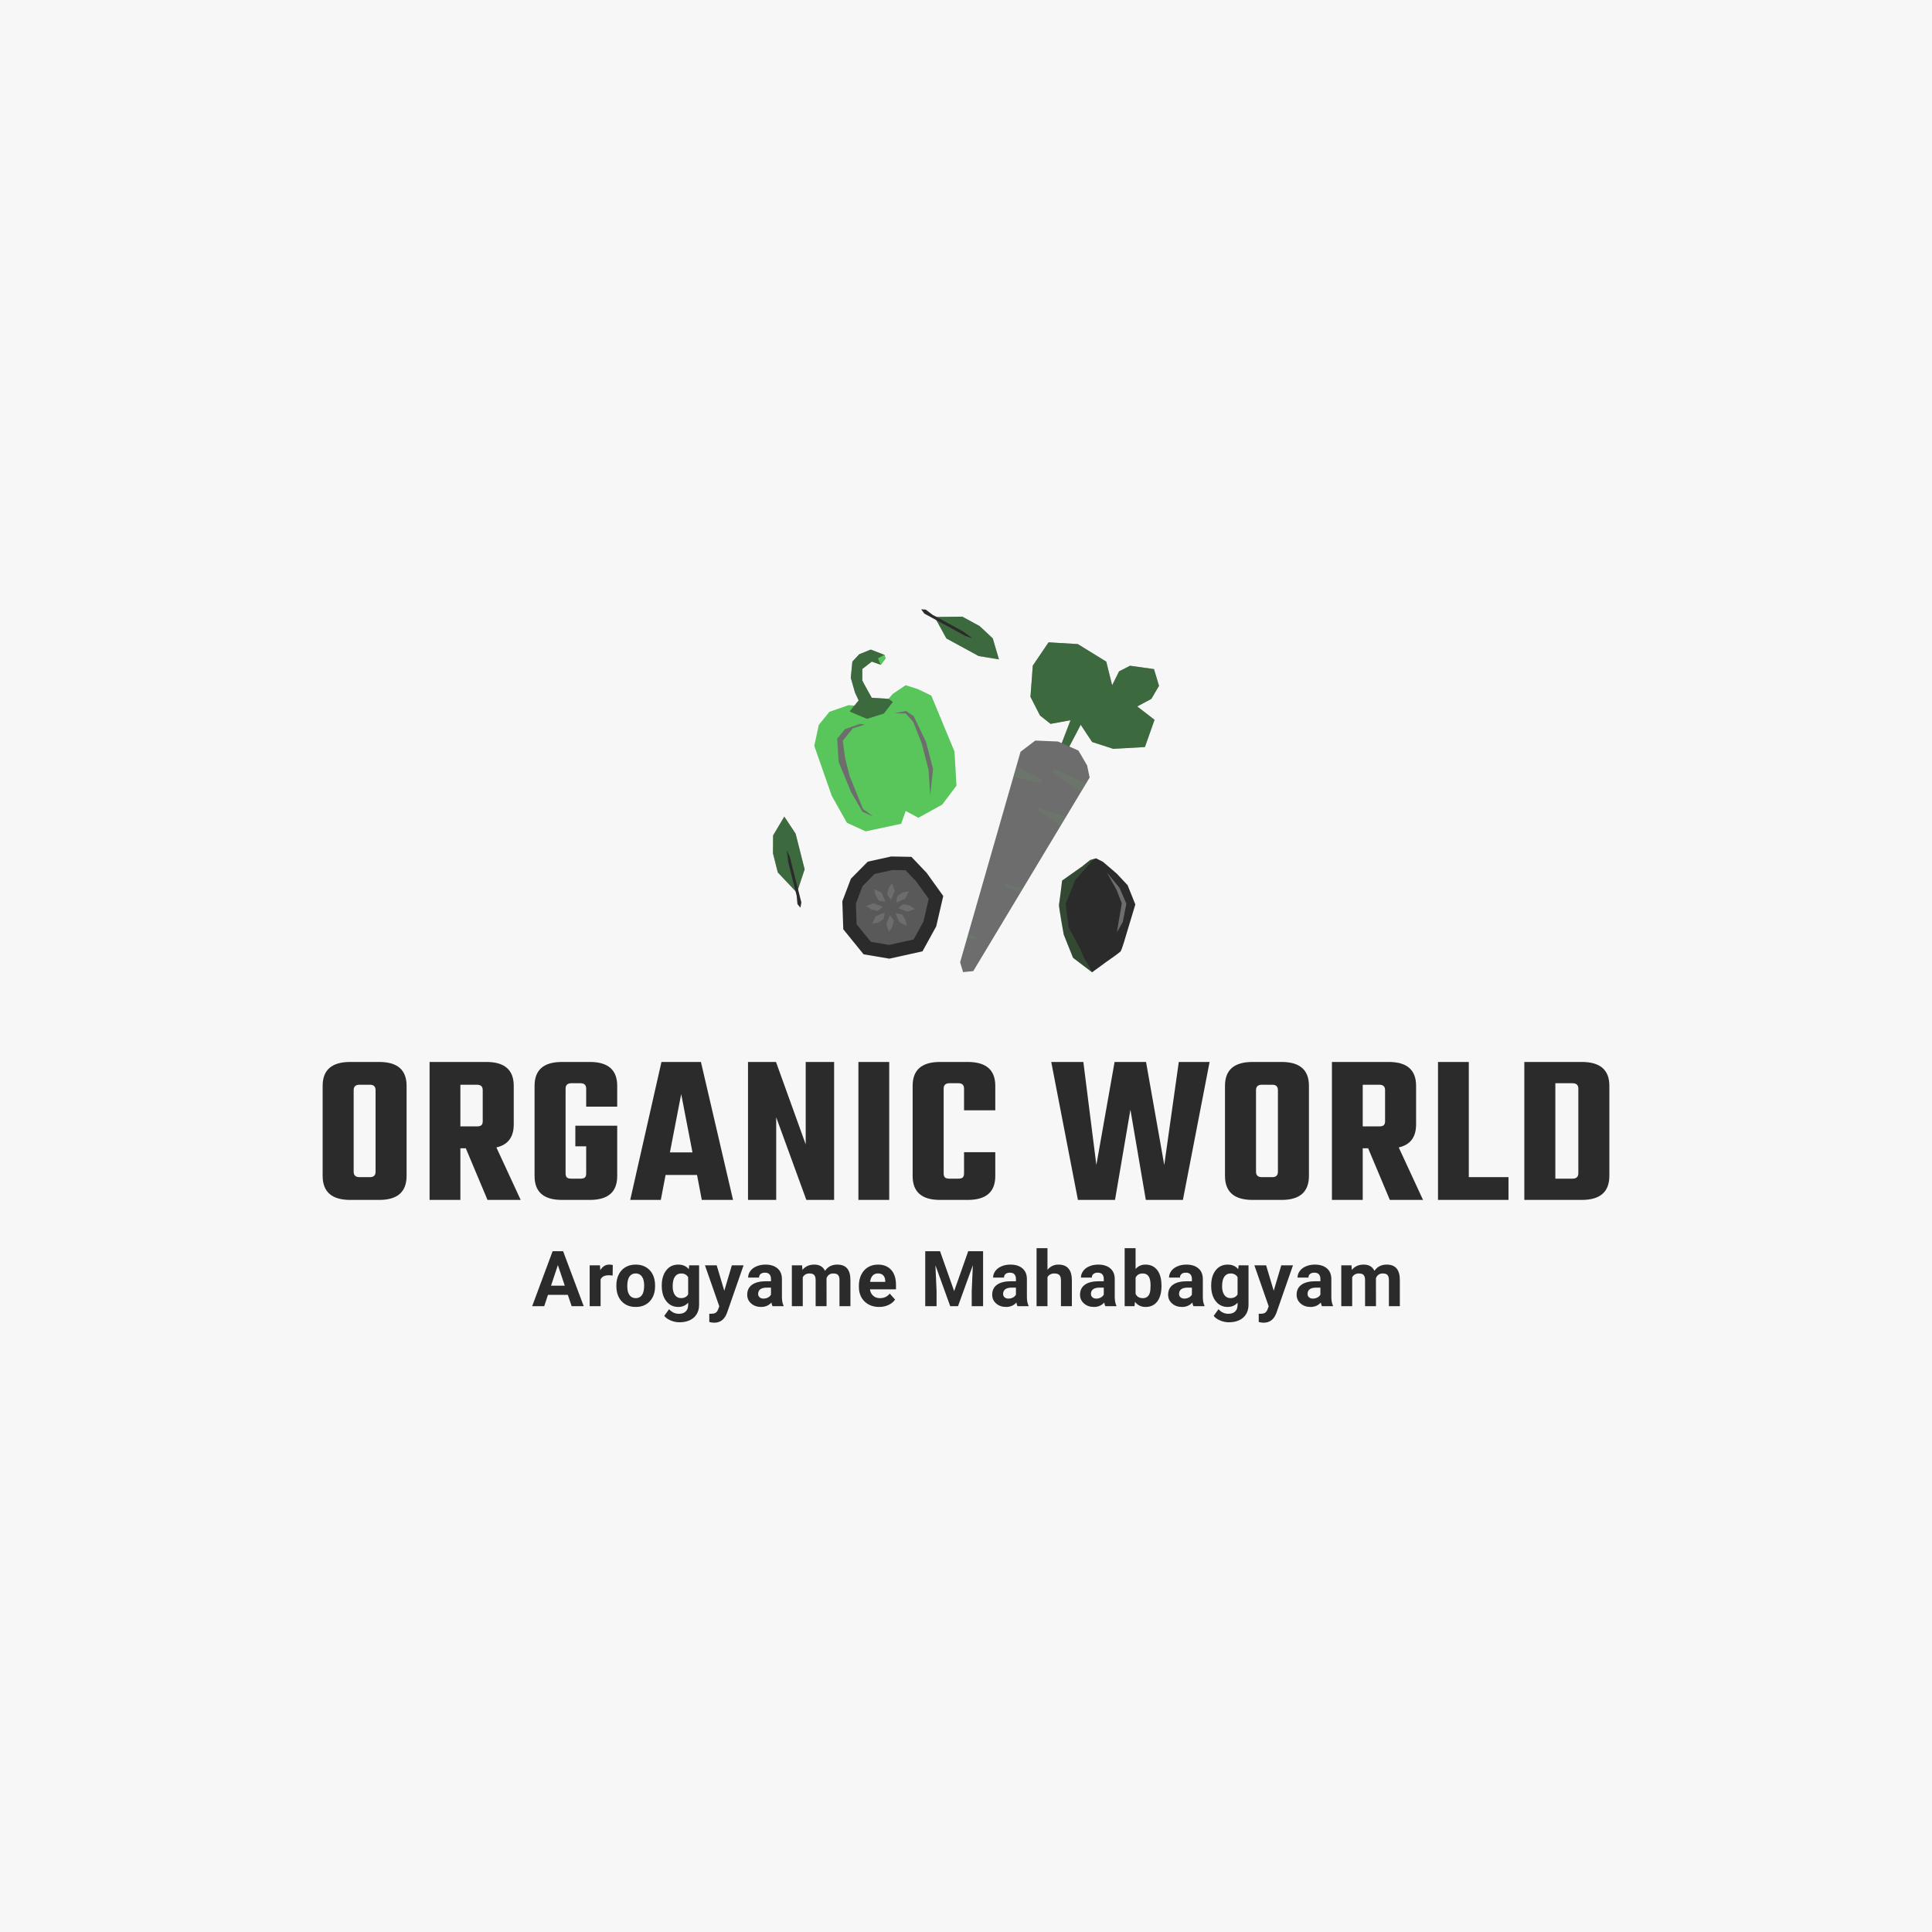 <svg version="1.1" preserveAspectRatio="none" xmlns="http://www.w3.org/2000/svg" width="500" height="500" viewBox="0 0 500 500"><rect width="100%" height="100%" fill="#F7F7F7" fill-opacity="1"/><svg viewBox="391.45 294.076 373.082 206.845" width="333" height="184.623" x="83.5px" y="157.689px" xmlns="http://www.w3.org/2000/svg" xmlns:xlink="http://www.w3.org/1999/xlink" preserveAspectRatio="none"><defs></defs><style>.companyName {fill:#2B2B2B;fill-opacity:1;}.icon1 {fill:#2B2B2B;fill-opacity:1;}.icon2 {fill:#59C65B;fill-opacity:1;}.icon3 {fill:#6D6D6D;fill-opacity:1;}.icon3-str {stroke:#6D6D6D;stroke-opacity:1;}</style><g opacity="1" transform="rotate(0 522.029 294.076)">
<svg width="111.925" height="105.245" x="522.029" y="294.076" version="1.1" preserveAspectRatio="none" viewBox="25.879 27.247 147.559 138.753">
  <g transform="matrix(1 0 0 1 0 0)"><g><path d="M137.374 83.108l6.139-11.736c.228.435 4.375 6.606 4.375 6.606l8.069 2.603 12.09-.683 3.685-10.402-6.608-5.116 5.392-2.894 2.922-4.994-1.919-6.395-9.167-1.279-4.179 2.144-2.643 5.317-2.251-9.026-10.877-6.713-11.174-.675-6.036 8.903-.892 11.931 3.653 7.153 4.026 3.182 7.636-1.391-4.429 11.561" data-color="1" class="icon1"></path><path d="M66.117 66.046l5.499-6.432 4.957-3.351 4.681 1.485 5.146 2.48 8.872 21.412.741 13.039-5.453 7.225-9.109 5.034-4.836-2.588-1.759 4.893-13.559 2.889-7.159-3.279-5.812-10.341-6.663-19.062 1.714-7.999 4.035-4.995 7.316-2.558 7.083.415 4.306 1.733z" data-color="2" class="icon2"></path><path d="M76.782 66.124l2.891 1.985 4.705 9.822 2.682 10.321-1.064 10.186-.649-9.793-2.618-10.138-3.205-8.176-2.865-3.234-4.327-.14 4.45-.833z" data-color="3" class="icon3"></path><path d="M58.879 71.142l-5.461 1.909-3.008 3.634.564 8.893 4.673 11.382 4.409 7.653 4.121 1.865-3.928-2.966-5.058-12.487-1.763-7.028-.887-6.507 3.884-4.767 4.598-1.4-1.835-.289" data-color="3" class="icon3"></path><path d="M70.044 61.468l-6.411-.401s-3.606-6.411-3.606-6.611v-4.407l3.606-2.805 3.406 1.202 1.803-2.404-.401-1.402-5.209-2.003-4.407 1.803-2.604 2.805-.601 6.21 1.603 5.609 1.402 3.005-3.406 4.207 3.205 1.402 3.406 1.402 6.411-2.003 3.406-4.407-1.603-1.202z" data-color="1" class="icon1"></path><path d="M87.658 30.185l4.512 8.212 12.344 6.721 7.734 1.263-2.367-8.027-5.022-4.699-6.605-3.596-10.596.126z" data-color="1" class="icon1"></path><path d="M35.011 135.539l2.965-8.889-3.447-13.625-4.324-6.536-4.286 7.189-.04 6.877 1.845 7.29 7.287 7.694z" data-color="1" class="icon1"></path><path d="M71.315 124.314l-7.909 1.752-5.53 5.592-2.896 7.628.317 9.318 6.607 8.144 8.392 1.417 11.031-2.443 4.515-8.205 2.343-10.126-5.682-7.912-4.829-5.044-6.359-.121z" data-color="1" class="icon1"></path><path d="M71.315 124.314l-7.909 1.752-5.53 5.592-2.896 7.628.317 9.318 6.607 8.144 8.392 1.417 11.031-2.443 4.515-8.205 2.343-10.126-5.682-7.912-4.829-5.044-6.359-.121z" opacity=".7" data-color="3" class="icon3"></path><path d="M70.363 160.793l-9.849-1.663-7.766-9.572-.364-10.702 3.273-8.624 6.449-6.52 8.951-1.982 7.739.146 5.802 6.098 6.364 8.86-2.687 11.612-5.25 9.542-12.662 2.805zm-7.07-6.427l6.937 1.171 9.4-2.082 3.779-6.868 1.999-8.64-4.895-6.816-3.961-4.138-4.979-.094-6.868 1.521-4.612 4.662-2.518 6.634.27 7.935 5.448 6.715z" data-color="1" class="icon1"></path><path d="M71.385 137.527l1.007-2.734-1.007-2.878-1.295 1.871-.576 2.446.863 1.295.576.72.432-.72z" data-color="3" class="icon3"></path><path d="M68.592 138.194l-1.221-2.646-2.747-1.323.407 2.239 1.323 2.137 1.526.305.916.102-.204-.814z" data-color="3" class="icon3"></path><path d="M67.089 140.639l-2.734-1.007-2.878 1.007 1.871 1.295 2.446.576 1.295-.863.72-.576-.72-.432z" data-color="3" class="icon3"></path><path d="M67.756 143.432l-2.646 1.221-1.323 2.747 2.239-.407 2.137-1.323.305-1.526.102-.916-.814.204z" data-color="3" class="icon3"></path><path d="M70.202 144.935l-1.008 2.734 1.008 2.878 1.295-1.871.575-2.446-.863-1.295-.576-.72-.431.72z" data-color="3" class="icon3"></path><path d="M72.994 144.268l1.221 2.646 2.747 1.323-.407-2.239-1.323-2.137-1.526-.305-.916-.102.204.814z" data-color="3" class="icon3"></path><path d="M74.497 141.823l2.734 1.007 2.878-1.007-1.871-1.295-2.446-.576-1.295.863-.719.576.719.432z" data-color="3" class="icon3"></path><path d="M73.83 139.03l2.646-1.221 1.323-2.747-2.239.407-2.137 1.323-.305 1.526-.101.916.813-.204z" data-color="3" class="icon3"></path><path d="M149.383 122.431l2.663 1.367 5.234 4.481 4.153 4.424 2.956 7.372-3.408 11.28s-1.701 6.053-2.247 6.669c-.546.616-5.695 4.182-5.695 4.182L147.861 166l-7.286-5.538-3.561-8.882s-1.963-10.83-1.807-11.429 1.197-9.211 1.197-9.211l7.723-5.464 3.001-2.405 2.255-.64z" data-color="4" class="icon1"></path><path opacity=".2" d="M147.905 165.968c-1.153-2.164-2.577-4.786-2.748-4.863-.292-.131-1.867-4.191-1.867-4.191l-4.363-7.934-1.193-9.165 3.762-9.238 7.069-7.914-1.437.408-3.001 2.405-7.723 5.464s-1.041 8.613-1.197 9.211c-.156.599 1.807 11.429 1.807 11.429l3.561 8.882 7.286 5.538.044-.032z" data-color="5" class="icon2"></path><path d="M153.517 127.848l4.824 5.868 2.623 6.064-1.39 7.054-2.238 3.859 1.876-11.069-1.97-5.072-3.725-6.704z" data-color="3" class="icon3"></path><path opacity=".4" d="M137.374 83.108l6.139-11.736c.228.435 4.375 6.606 4.375 6.606l8.069 2.603 12.09-.683 3.685-10.402-6.608-5.116 5.392-2.894 2.922-4.994-1.919-6.395-9.167-1.279-4.179 2.144-2.643 5.317-2.251-9.026-10.877-6.713-11.174-.675-6.036 8.903-.892 11.931 3.653 7.153 4.026 3.182 7.636-1.391-4.429 11.561" data-color="5" class="icon2"></path><path d="M134.838 77.786l7.795 3.457 3.315 5.669.977 4.631-44.493 74.013-3.896.371-1.128-3.765 23.104-80.47 5.625-4.268 8.701.362z" data-color="6" class="icon3"></path><g opacity=".1"><path d="M133.409 88.345l-.517 1.169 10.729 7.525 1.982-3.296-12.194-5.398z" data-color="5" class="icon2"></path><path d="M115.033 132.374l-.238.886 5.612 2.396.95-1.58-6.324-1.702z" data-color="5" class="icon2"></path><path d="M128.831 92.379l-9.938-5.048-1.097 3.821 10.431 2.591.604-1.364z" data-color="5" class="icon2"></path><path d="M103.278 153.662l.37-.835-3.127-1.508-.384 1.337 3.141 1.006z" data-color="5" class="icon2"></path><path d="M127.329 103.14l-.345.78 8.796 6.164 2.14-3.559a3514.403 3514.403 0 00-10.591-3.385z" data-color="5" class="icon2"></path></g><path opacity=".4" d="M70.044 61.468l-6.411-.401s-3.606-6.411-3.606-6.611v-4.407l3.606-2.805 3.406 1.202 1.803-2.404-.401-1.402-5.209-2.003-4.407 1.803-2.604 2.805-.601 6.21 1.603 5.609 1.402 3.005-3.406 4.207 3.205 1.402 3.406 1.402 6.411-2.003 3.406-4.407-1.603-1.202z" data-color="5" class="icon2"></path><path d="M87.658 30.185l4.512 8.212 12.344 6.721 7.734 1.263-2.367-8.027-5.022-4.699-6.605-3.596-10.596.126z" opacity=".4" data-color="5" class="icon2"></path><path d="M35.011 135.539l2.965-8.889-3.447-13.625-4.324-6.536-4.286 7.189-.04 6.877 1.845 7.29 7.287 7.694z" opacity=".4" data-color="5" class="icon2"></path><path d="M83.731 28.89l15.7 8.547 2.726.923-3.712-2.722-5.63-3.066-5.955-3.242-2.579-1.966-1.762-.117 1.212 1.643z" data-color="1" class="icon1"></path><path d="M36.726 139.302l-4.384-17.33-1.174-2.628.521 4.573 1.573 6.215 1.663 6.573.308 3.229 1.11 1.372.383-2.004z" data-color="1" class="icon1"></path><path d="M67.039 48.446l1.803-2.404-.4-1.402L66 46l1.039 2.446z" data-color="5" class="icon2"></path></g></g>
</svg>
</g><g opacity="1" transform="rotate(0 452.198 479.321)">
<svg width="251.586" height="21.6" x="452.198" y="479.321" version="1.1" preserveAspectRatio="none" viewBox="0.137 -30 448.755 38.535">
  <g transform="matrix(1 0 0 1 0 0)" class="companyName"><path id="id-6izo4zJp19" d="M20.57 0L18.59-5.86L8.32-5.86L6.37 0L0.14 0L10.72-28.44L16.15-28.44L26.80 0L20.57 0ZM13.44-21.25L9.90-10.61L17.01-10.61L13.44-21.25Z M41.84-21.27L41.76-15.84Q40.60-16.00 39.73-16.00L39.73-16.00Q36.52-16.00 35.53-13.83L35.53-13.83L35.53 0L29.88 0L29.88-21.13L35.21-21.13L35.37-18.61Q37.07-21.52 40.08-21.52L40.08-21.52Q41.01-21.52 41.84-21.27L41.84-21.27Z M43.69-10.51L43.69-10.76Q43.69-13.91 44.90-16.37Q46.11-18.83 48.39-20.18Q50.66-21.52 53.67-21.52L53.67-21.52Q57.95-21.52 60.65-18.91Q63.36-16.29 63.67-11.80L63.67-11.80L63.71-10.35Q63.71-5.49 60.99-2.55Q58.28 0.39 53.71 0.39Q49.14 0.39 46.41-2.54Q43.69-5.47 43.69-10.51L43.69-10.51ZM49.33-10.35L49.33-10.35Q49.33-7.34 50.47-5.75Q51.60-4.16 53.71-4.16L53.71-4.16Q55.76-4.16 56.91-5.73Q58.06-7.30 58.06-10.76L58.06-10.76Q58.06-13.71 56.91-15.33Q55.76-16.95 53.67-16.95L53.67-16.95Q51.60-16.95 50.47-15.34Q49.33-13.73 49.33-10.35Z M67.17-10.49L67.17-10.72Q67.17-15.59 69.48-18.55Q71.79-21.52 75.72-21.52L75.72-21.52Q79.20-21.52 81.13-19.14L81.13-19.14L81.36-21.13L86.48-21.13L86.48-0.70Q86.48 2.07 85.22 4.12Q83.96 6.17 81.68 7.25Q79.39 8.32 76.33 8.32L76.33 8.32Q74.00 8.32 71.79 7.39Q69.59 6.46 68.45 5L68.45 5L70.95 1.56Q73.06 3.93 76.07 3.93L76.07 3.93Q78.32 3.93 79.57 2.72Q80.82 1.52 80.82-0.68L80.82-0.68L80.82-1.82Q78.86 0.39 75.68 0.39L75.68 0.39Q71.87 0.39 69.52-2.59Q67.17-5.57 67.17-10.49L67.17-10.49ZM72.81-10.31L72.81-10.31Q72.81-7.44 73.96-5.81Q75.11-4.18 77.13-4.18L77.13-4.18Q79.70-4.18 80.82-6.11L80.82-6.11L80.82-15Q79.69-16.93 77.17-16.93L77.17-16.93Q75.13-16.93 73.97-15.27Q72.81-13.61 72.81-10.31Z M95.58-21.13L99.51-7.99L103.41-21.13L109.47-21.13L100.97 3.28L100.50 4.39Q98.61 8.54 94.25 8.54L94.25 8.54Q93.02 8.54 91.75 8.16L91.75 8.16L91.75 3.89L92.61 3.91Q94.22 3.91 95.01 3.42Q95.80 2.93 96.25 1.80L96.25 1.80L96.91 0.06L89.51-21.13L95.58-21.13Z M130.15 0L124.45 0Q124.06-0.76 123.88-1.89L123.88-1.89Q121.83 0.39 118.55 0.39L118.55 0.39Q115.45 0.39 113.40-1.41Q111.36-3.20 111.36-5.94L111.36-5.94Q111.36-9.30 113.85-11.09Q116.34-12.89 121.05-12.91L121.05-12.91L123.65-12.91L123.65-14.12Q123.65-15.59 122.90-16.46Q122.14-17.34 120.52-17.34L120.52-17.34Q119.10-17.34 118.29-16.66Q117.48-15.98 117.48-14.79L117.48-14.79L111.83-14.79Q111.83-16.62 112.96-18.18Q114.10-19.75 116.17-20.63Q118.24-21.52 120.82-21.52L120.82-21.52Q124.72-21.52 127.02-19.56Q129.31-17.60 129.31-14.04L129.31-14.04L129.31-4.88Q129.33-1.88 130.15-0.33L130.15-0.33L130.15 0ZM119.78-3.93L119.78-3.93Q121.03-3.93 122.09-4.48Q123.14-5.04 123.65-5.98L123.65-5.98L123.65-9.61L121.54-9.61Q117.30-9.61 117.03-6.68L117.03-6.68L117.01-6.35Q117.01-5.29 117.75-4.61Q118.49-3.93 119.78-3.93Z M134.45-21.13L139.74-21.13L139.92-18.77Q142.16-21.52 145.99-21.52L145.99-21.52Q150.07-21.52 151.60-18.30L151.60-18.30Q153.82-21.52 157.94-21.52L157.94-21.52Q161.38-21.52 163.06-19.52Q164.74-17.52 164.74-13.50L164.74-13.50L164.74 0L159.08 0L159.08-13.48Q159.08-15.27 158.37-16.10Q157.67-16.93 155.89-16.93L155.89-16.93Q153.35-16.93 152.38-14.51L152.38-14.51L152.40 0L146.75 0L146.75-13.46Q146.75-15.29 146.03-16.11Q145.31-16.93 143.57-16.93L143.57-16.93Q141.17-16.93 140.09-14.94L140.09-14.94L140.09 0L134.45 0L134.45-21.13Z M179.60 0.39L179.60 0.39Q174.96 0.39 172.04-2.46Q169.12-5.31 169.12-10.06L169.12-10.06L169.12-10.61Q169.12-13.79 170.35-16.30Q171.58-18.81 173.83-20.17Q176.09-21.52 178.98-21.52L178.98-21.52Q183.31-21.52 185.81-18.79Q188.30-16.05 188.30-11.04L188.30-11.04L188.30-8.73L174.84-8.73Q175.11-6.66 176.49-5.41Q177.87-4.16 179.98-4.16L179.98-4.16Q183.24-4.16 185.07-6.52L185.07-6.52L187.85-3.42Q186.58-1.62 184.41-0.62Q182.24 0.39 179.60 0.39ZM178.96-16.95L178.96-16.95Q177.28-16.95 176.23-15.82Q175.19-14.69 174.90-12.58L174.90-12.58L182.75-12.58L182.75-13.03Q182.71-14.90 181.73-15.93Q180.76-16.95 178.96-16.95Z M203.43-28.44L211.09-28.44L218.39-7.81L225.66-28.44L233.35-28.44L233.35 0L227.47 0L227.47-7.77L228.06-21.19L220.38 0L216.36 0L208.70-21.17L209.29-7.77L209.29 0L203.43 0L203.43-28.44Z M256.85 0L251.14 0Q250.75-0.76 250.58-1.89L250.58-1.89Q248.53 0.39 245.25 0.39L245.25 0.39Q242.14 0.39 240.10-1.41Q238.06-3.20 238.06-5.94L238.06-5.94Q238.06-9.30 240.55-11.09Q243.04-12.89 247.75-12.91L247.75-12.91L250.34-12.91L250.34-14.12Q250.34-15.59 249.59-16.46Q248.84-17.34 247.22-17.34L247.22-17.34Q245.79-17.34 244.98-16.66Q244.17-15.98 244.17-14.79L244.17-14.79L238.53-14.79Q238.53-16.62 239.66-18.18Q240.79-19.75 242.86-20.63Q244.93-21.52 247.51-21.52L247.51-21.52Q251.42-21.52 253.71-19.56Q256.01-17.60 256.01-14.04L256.01-14.04L256.01-4.88Q256.03-1.88 256.85-0.33L256.85-0.33L256.85 0ZM246.48-3.93L246.48-3.93Q247.73-3.93 248.78-4.48Q249.84-5.04 250.34-5.98L250.34-5.98L250.34-9.61L248.23-9.61Q244.00-9.61 243.72-6.68L243.72-6.68L243.70-6.35Q243.70-5.29 244.45-4.61Q245.19-3.93 246.48-3.93Z M266.65-30L266.65-18.83Q268.90-21.52 272.30-21.52L272.30-21.52Q279.17-21.52 279.27-13.54L279.27-13.54L279.27 0L273.62 0L273.62-13.38Q273.62-15.20 272.84-16.06Q272.06-16.93 270.25-16.93L270.25-16.93Q267.76-16.93 266.65-15.02L266.65-15.02L266.65 0L261.01 0L261.01-30L266.65-30Z M302.28 0L296.57 0Q296.18-0.76 296.01-1.89L296.01-1.89Q293.96 0.39 290.67 0.39L290.67 0.39Q287.57 0.39 285.53-1.41Q283.49-3.20 283.49-5.94L283.49-5.94Q283.49-9.30 285.98-11.09Q288.47-12.89 293.17-12.91L293.17-12.91L295.77-12.91L295.77-14.12Q295.77-15.59 295.02-16.46Q294.27-17.34 292.65-17.34L292.65-17.34Q291.22-17.34 290.41-16.66Q289.60-15.98 289.60-14.79L289.60-14.79L283.96-14.79Q283.96-16.62 285.09-18.18Q286.22-19.75 288.29-20.63Q290.36-21.52 292.94-21.52L292.94-21.52Q296.85-21.52 299.14-19.56Q301.44-17.60 301.44-14.04L301.44-14.04L301.44-4.88Q301.46-1.88 302.28-0.33L302.28-0.33L302.28 0ZM291.90-3.93L291.90-3.93Q293.15-3.93 294.21-4.48Q295.26-5.04 295.77-5.98L295.77-5.98L295.77-9.61L293.66-9.61Q289.42-9.61 289.15-6.68L289.15-6.68L289.13-6.35Q289.13-5.29 289.87-4.61Q290.62-3.93 291.90-3.93Z M325.61-10.68L325.61-10.37Q325.61-5.29 323.45-2.45Q321.28 0.39 317.39 0.39L317.39 0.39Q313.95 0.39 311.90-2.25L311.90-2.25L311.65 0L306.57 0L306.57-30L312.22-30L312.22-19.24Q314.17-21.52 317.35-21.52L317.35-21.52Q321.22-21.52 323.42-18.68Q325.61-15.84 325.61-10.68L325.61-10.68ZM319.97-10.78L319.97-10.78Q319.97-13.98 318.95-15.46Q317.94-16.93 315.93-16.93L315.93-16.93Q313.23-16.93 312.22-14.73L312.22-14.73L312.22-6.39Q313.25-4.16 315.97-4.16L315.97-4.16Q318.70-4.16 319.56-6.86L319.56-6.86Q319.97-8.14 319.97-10.78Z M347.84 0L342.14 0Q341.75-0.76 341.57-1.89L341.57-1.89Q339.52 0.39 336.24 0.39L336.24 0.39Q333.13 0.39 331.09-1.41Q329.05-3.20 329.05-5.94L329.05-5.94Q329.05-9.30 331.54-11.09Q334.03-12.89 338.74-12.91L338.74-12.91L341.34-12.91L341.34-14.12Q341.34-15.59 340.58-16.46Q339.83-17.34 338.21-17.34L338.21-17.34Q336.79-17.34 335.98-16.66Q335.16-15.98 335.16-14.79L335.16-14.79L329.52-14.79Q329.52-16.62 330.65-18.18Q331.79-19.75 333.86-20.63Q335.93-21.52 338.50-21.52L338.50-21.52Q342.41-21.52 344.71-19.56Q347.00-17.60 347.00-14.04L347.00-14.04L347.00-4.88Q347.02-1.88 347.84-0.33L347.84-0.33L347.84 0ZM337.47-3.93L337.47-3.93Q338.72-3.93 339.77-4.48Q340.83-5.04 341.34-5.98L341.34-5.98L341.34-9.61L339.23-9.61Q334.99-9.61 334.72-6.68L334.72-6.68L334.70-6.35Q334.70-5.29 335.44-4.61Q336.18-3.93 337.47-3.93Z M351.32-10.49L351.32-10.72Q351.32-15.59 353.63-18.55Q355.95-21.52 359.87-21.52L359.87-21.52Q363.35-21.52 365.28-19.14L365.28-19.14L365.52-21.13L370.63-21.13L370.63-0.70Q370.63 2.07 369.37 4.12Q368.11 6.17 365.83 7.25Q363.54 8.32 360.48 8.32L360.48 8.32Q358.15 8.32 355.95 7.39Q353.74 6.46 352.61 5L352.61 5L355.11 1.56Q357.21 3.93 360.22 3.93L360.22 3.93Q362.47 3.93 363.72 2.72Q364.97 1.52 364.97-0.68L364.97-0.68L364.97-1.82Q363.02 0.39 359.83 0.39L359.83 0.39Q356.02 0.39 353.67-2.59Q351.32-5.57 351.32-10.49L351.32-10.49ZM356.96-10.31L356.96-10.31Q356.96-7.44 358.11-5.81Q359.27-4.18 361.28-4.18L361.28-4.18Q363.86-4.18 364.97-6.11L364.97-6.11L364.97-15Q363.84-16.93 361.32-16.93L361.32-16.93Q359.29-16.93 358.12-15.27Q356.96-13.61 356.96-10.31Z M379.73-21.13L383.66-7.99L387.57-21.13L393.62-21.13L385.12 3.28L384.66 4.39Q382.76 8.54 378.41 8.54L378.41 8.54Q377.18 8.54 375.91 8.16L375.91 8.16L375.91 3.89L376.76 3.91Q378.37 3.91 379.16 3.42Q379.95 2.93 380.40 1.80L380.40 1.80L381.06 0.06L373.66-21.13L379.73-21.13Z M414.30 0L408.60 0Q408.21-0.76 408.03-1.89L408.03-1.89Q405.98 0.39 402.70 0.39L402.70 0.39Q399.60 0.39 397.56-1.41Q395.51-3.20 395.51-5.94L395.51-5.94Q395.51-9.30 398.00-11.09Q400.49-12.89 405.20-12.91L405.20-12.91L407.80-12.91L407.80-14.12Q407.80-15.59 407.05-16.46Q406.30-17.34 404.67-17.34L404.67-17.34Q403.25-17.34 402.44-16.66Q401.63-15.98 401.63-14.79L401.63-14.79L395.98-14.79Q395.98-16.62 397.12-18.18Q398.25-19.75 400.32-20.63Q402.39-21.52 404.97-21.52L404.97-21.52Q408.87-21.52 411.17-19.56Q413.46-17.60 413.46-14.04L413.46-14.04L413.46-4.88Q413.48-1.88 414.30-0.33L414.30-0.33L414.30 0ZM403.93-3.93L403.93-3.93Q405.18-3.93 406.24-4.48Q407.29-5.04 407.80-5.98L407.80-5.98L407.80-9.61L405.69-9.61Q401.45-9.61 401.18-6.68L401.18-6.68L401.16-6.35Q401.16-5.29 401.90-4.61Q402.64-3.93 403.93-3.93Z M418.60-21.13L423.89-21.13L424.07-18.77Q426.31-21.52 430.14-21.52L430.14-21.52Q434.22-21.52 435.75-18.30L435.75-18.30Q437.97-21.52 442.10-21.52L442.10-21.52Q445.53-21.52 447.21-19.52Q448.89-17.52 448.89-13.50L448.89-13.50L448.89 0L443.23 0L443.23-13.48Q443.23-15.27 442.53-16.10Q441.82-16.93 440.04-16.93L440.04-16.93Q437.51-16.93 436.53-14.51L436.53-14.51L436.55 0L430.90 0L430.90-13.46Q430.90-15.29 430.18-16.11Q429.46-16.93 427.72-16.93L427.72-16.93Q425.32-16.93 424.24-14.94L424.24-14.94L424.24 0L418.60 0L418.60-21.13Z"/></g>
</svg>
</g><g opacity="1" transform="rotate(0 391.45 425.321)">
<svg width="373.082" height="40" x="391.45" y="425.321" version="1.1" preserveAspectRatio="none" viewBox="1.64 -25.44 237.28 25.44">
  <g transform="matrix(1 0 0 1 0 0)" class="companyName"><path id="id-D6z1nYkh13" d="M6.72-25.44L6.72-25.44L12.08-25.44Q17.12-25.44 17.12-21.04L17.12-21.04L17.12-4.44Q17.12 0 12.08 0L12.08 0L6.72 0Q1.64 0 1.64-4.44L1.64-4.44L1.64-21.04Q1.64-25.44 6.72-25.44ZM11.40-5.20L11.40-5.20L11.40-20.24Q11.40-21.24 10.36-21.24L10.36-21.24L8.44-21.24Q7.36-21.24 7.36-20.24L7.36-20.24L7.36-5.20Q7.36-4.20 8.44-4.20L8.44-4.20L10.36-4.20Q11.40-4.20 11.40-5.20Z M28.04-9.52L27.04-9.52L27.04 0L21.36 0L21.36-25.44L31.84-25.44Q36.88-25.44 36.88-21.04L36.88-21.04L36.88-13.92Q36.88-10.40 33.68-9.68L33.68-9.68L38.16 0L32.04 0L28.04-9.52ZM30.12-21.24L27.04-21.24L27.04-13.56L30.12-13.56Q30.68-13.56 30.92-13.78Q31.16-14 31.16-14.52L31.16-14.52L31.16-20.24Q31.16-21.24 30.12-21.24L30.12-21.24Z M55.96-21.04L55.96-17.20L50.24-17.20L50.24-20.52Q50.24-21.52 49.16-21.52L49.16-21.52L47.52-21.52Q46.44-21.52 46.44-20.52L46.44-20.52L46.44-4.92Q46.44-4.36 46.68-4.14Q46.92-3.92 47.52-3.92L47.52-3.92L49.16-3.92Q49.76-3.92 50.00-4.14Q50.24-4.36 50.24-4.92L50.24-4.92L50.24-9.88L48.24-9.88L48.24-13.68L55.96-13.68L55.96-4.40Q55.96 0 50.92 0L50.92 0L45.76 0Q40.72 0 40.72-4.40L40.72-4.40L40.72-21.04Q40.72-25.44 45.76-25.44L45.76-25.44L50.92-25.44Q55.96-25.44 55.96-21.04L55.96-21.04Z M77.32 0L71.56 0L70.68-4.60L64.88-4.60L64 0L58.36 0L64.12-25.44L71.40-25.44L77.32 0ZM67.76-19.52L65.68-8.76L69.84-8.76L67.76-19.52Z M90.72-10.24L90.72-25.44L95.96-25.44L95.96 0L90.84 0L85.28-15.24L85.28 0L80.08 0L80.08-25.44L85.24-25.44L90.72-10.24Z M100.44 0L100.44-25.44L106.12-25.44L106.12 0L100.44 0Z M125.68-21.04L125.68-16.52L119.92-16.52L119.92-20.52Q119.92-21.52 118.88-21.52L118.88-21.52L117.24-21.52Q116.16-21.52 116.16-20.52L116.16-20.52L116.16-4.92Q116.16-4.36 116.40-4.14Q116.64-3.92 117.24-3.92L117.24-3.92L118.88-3.92Q119.44-3.92 119.68-4.14Q119.92-4.36 119.92-4.92L119.92-4.92L119.92-8.80L125.68-8.80L125.68-4.40Q125.68 0 120.60 0L120.60 0L115.48 0Q110.44 0 110.44-4.40L110.44-4.40L110.44-21.04Q110.44-25.44 115.48-25.44L115.48-25.44L120.60-25.44Q125.68-25.44 125.68-21.04L125.68-21.04Z M156.84-6.44L159.52-25.44L165.20-25.44L160.28 0L153.44 0L150.60-16.64L147.76 0L140.92 0L136-25.44L141.92-25.44L144.32-6.44L147.68-25.44L153.48-25.44L156.84-6.44Z M173.12-25.44L173.12-25.44L178.48-25.44Q183.52-25.44 183.52-21.04L183.52-21.04L183.52-4.44Q183.52 0 178.48 0L178.48 0L173.12 0Q168.04 0 168.04-4.44L168.04-4.44L168.04-21.04Q168.04-25.44 173.12-25.44ZM177.80-5.20L177.80-5.20L177.80-20.24Q177.80-21.24 176.76-21.24L176.76-21.24L174.84-21.24Q173.76-21.24 173.76-20.24L173.76-20.24L173.76-5.20Q173.76-4.20 174.84-4.20L174.84-4.20L176.76-4.20Q177.80-4.20 177.80-5.20Z M194.44-9.52L193.44-9.52L193.44 0L187.76 0L187.76-25.44L198.24-25.44Q203.28-25.44 203.28-21.04L203.28-21.04L203.28-13.92Q203.28-10.40 200.08-9.68L200.08-9.68L204.56 0L198.44 0L194.44-9.52ZM196.52-21.24L193.44-21.24L193.44-13.56L196.52-13.56Q197.08-13.56 197.32-13.78Q197.56-14 197.56-14.52L197.56-14.52L197.56-20.24Q197.56-21.24 196.52-21.24L196.52-21.24Z M213-25.44L213-4.20L220.32-4.20L220.32 0L207.32 0L207.32-25.44L213-25.44Z M223.24 0L223.24-25.44L233.84-25.44Q238.92-25.44 238.92-21.04L238.92-21.04L238.92-4.44Q238.92 0 233.84 0L233.84 0L223.24 0ZM233.20-4.92L233.20-4.92L233.20-20.52Q233.20-21.52 232.12-21.52L232.12-21.52L228.96-21.52L228.96-3.92L232.12-3.92Q233.20-3.92 233.20-4.92Z"/></g>
</svg>
</g></svg></svg>